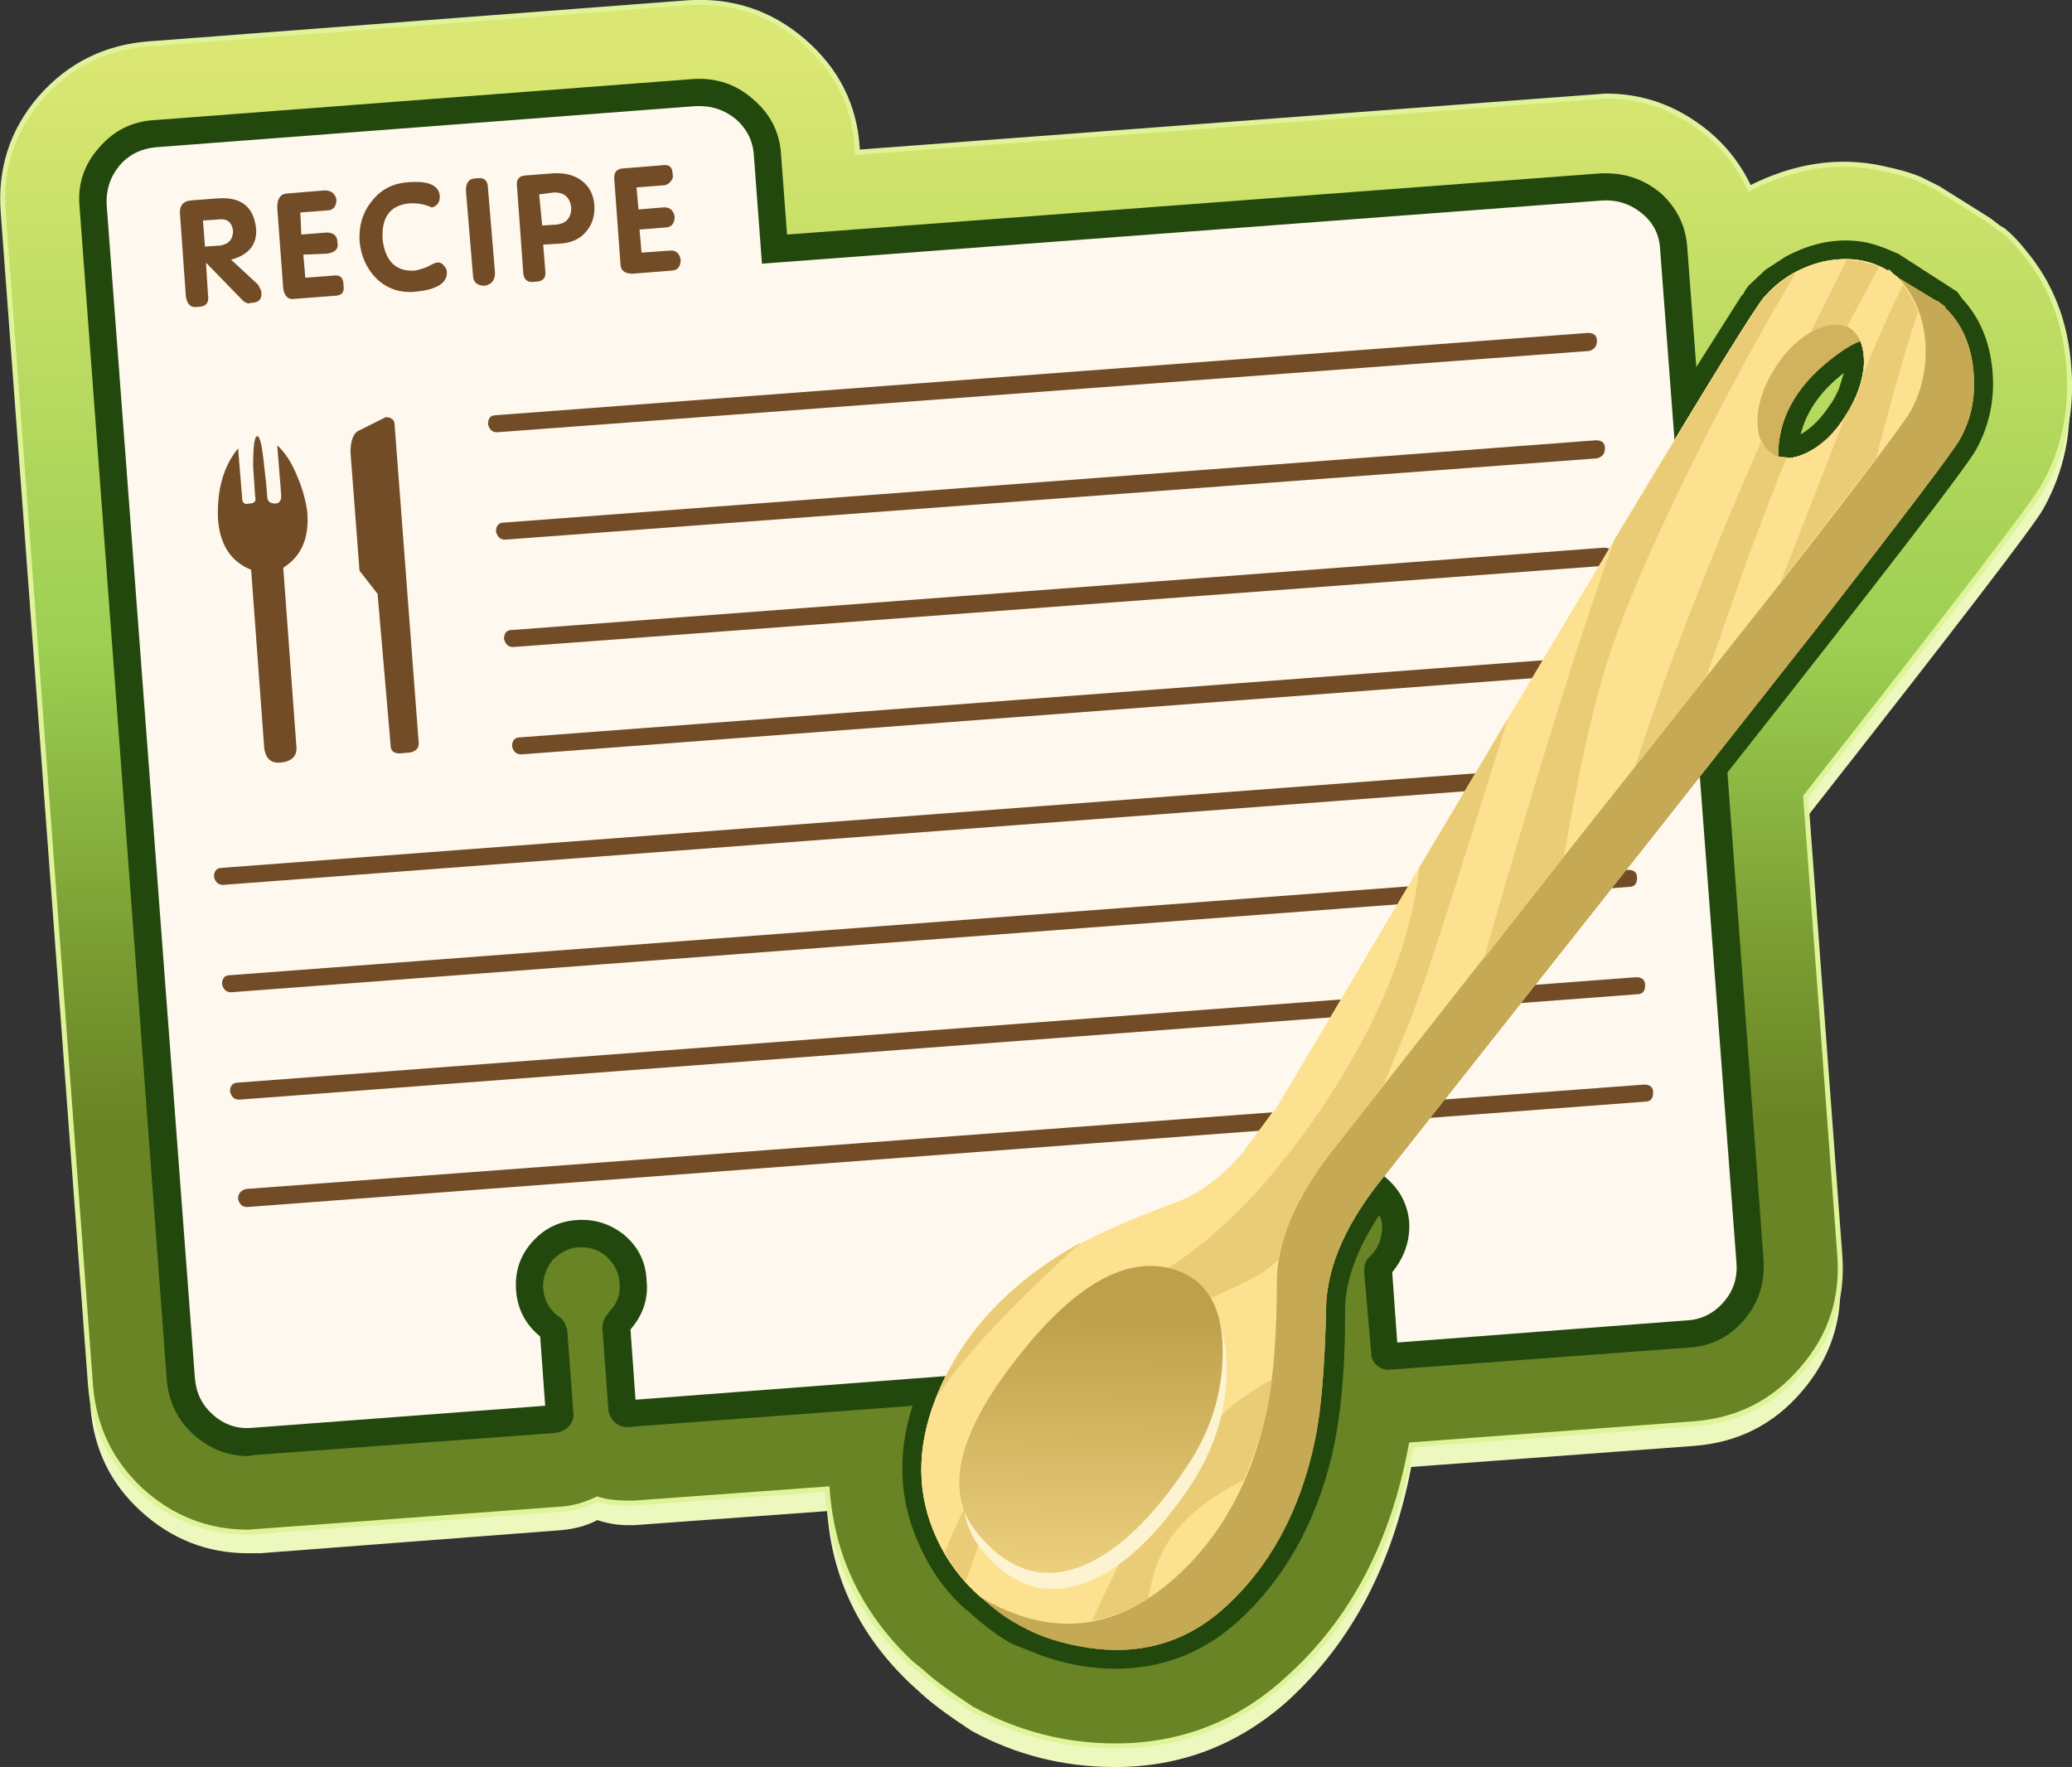 <?xml version='1.0' encoding='utf-8'?>
<svg xmlns="http://www.w3.org/2000/svg" xmlns:xlink="http://www.w3.org/1999/xlink" width="103.23" height="88.036" version="1.1" viewBox="0 0 103.23 88.036"><rect x="0" y="0" width="103.23" height="88.036" fill="#333333" stroke="none"/><defs><radialGradient id="m" cx="64.3" cy="-30.925" r="50.452" gradientTransform="matrix(1 0 0 -1 0 -61.85)" gradientUnits="userSpaceOnUse"><stop stop-color="#CCEFE7" stop-opacity="0" offset="0"/><stop stop-color="#C7EDDC" stop-opacity=".043" offset=".063"/><stop stop-color="#BAE9C1" stop-opacity=".169" offset=".169"/><stop stop-color="#A5E193" stop-opacity=".372" offset=".306"/><stop stop-color="#88D755" stop-opacity=".651" offset=".471"/><stop stop-color="#66C912" offset=".651"/></radialGradient><linearGradient id="j" x1="16161" x2="16221" y1="-58.467" y2="-58.467" gradientTransform="matrix(1.6549e-5 1 -1 -.001 .866 -16221)" gradientUnits="userSpaceOnUse"><stop stop-color="#E2B8B2" offset=".129"/><stop stop-color="#fff" offset=".925"/></linearGradient><linearGradient id="k" x1="-143.59" x2="-56.705" y1="89.662" y2="89.662" gradientTransform="matrix(1.1517e-5 -1 1 -.001 0 0)" gradientUnits="userSpaceOnUse"><stop stop-color="#698424" offset=".357"/><stop stop-color="#7B9E33" offset=".463"/><stop stop-color="#9DCF52" offset=".631"/><stop stop-color="#DAE772" offset=".965"/></linearGradient><linearGradient id="l" x1="117" x2="134.65" y1="-102.02" y2="-102.02" gradientTransform="matrix(-.078 .997 -1.002 -.019 -0 8.538e-5)" gradientUnits="userSpaceOnUse"><stop stop-color="#BFA04A" offset="0"/><stop stop-color="#FCE191" offset="1"/></linearGradient><linearGradient id="a" x1="193.11" x2="210.76" y1="-16807" y2="-16807" gradientTransform="matrix(-.078 -.997 1.002 -.019 16857 -179.21)" gradientUnits="userSpaceOnUse"><stop stop-color="#BFA04A" offset="0"/><stop stop-color="#FCE191" offset="1"/></linearGradient></defs>
<symbol id="h" transform="translate(-51.545 -52.704)" viewBox="-0.013 -69.264 52.449 69.292">
		<g fill-rule="evenodd">
			<path d="m48.2-4.3c-0.567 0.733-1.65 0.417-3.25-0.95-1.667-1.433-2.417-3.1-2.25-5 0.167-1.833-0.434-2.583-1.8-2.25-1.433 0.367-2.033 0.9-1.8 1.6 0.433 1.533 0.9 2.917 1.4 4.15 0.967 2.367 1.983 3.817 3.05 4.35s2.167 0.383 3.3-0.45c0.567-0.433 1.017-0.917 1.35-1.45z" fill="#d1b25d"/>
			<path d="m51-2.35v-0.05c0.8-0.767 1.267-1.8 1.4-3.1s-0.1-2.467-0.7-3.5c-0.367-0.633-2.717-3.733-7.05-9.3-5.8-7.367-10.233-12.983-13.3-16.85l-8.65-10.95c-1.7-2.2-2.55-4.283-2.55-6.25-0.066-2.867-0.25-5.017-0.55-6.45-0.733-3.534-2.25-6.333-4.55-8.4-1.9-1.7-4.167-2.35-6.8-1.95-1.3 0.2-2.417 0.566-3.35 1.1-1 0.533-1.917 1.3-2.75 2.3-1.667 1.933-2.1 4-1.3 6.2 1.1 2.966 3.517 5.583 7.25 7.85 2.1 1.267 4.417 2.317 6.95 3.15 1.133 0.433 2.25 1.283 3.35 2.55 0.934 1.267 1.45 1.967 1.55 2.1v-0.1l7.15 12.05c3.367 5.567 8.25 13.817 14.65 24.75-0.233-1.2-0.033-2.017 0.6-2.45 0.467-0.333 1.066-0.317 1.8 0.05s1.367 0.983 1.9 1.85c0.534 0.833 0.833 1.667 0.9 2.5 0.033 0.833-0.184 1.433-0.65 1.8-0.733 0.467-1.633 0.25-2.7-0.65l1.95 3.05c0.633 0.767 1.417 0.966 2.35 0.6 0.067-0.033 0.95-0.566 2.65-1.6h0.05l0.4-0.3z" fill="#c6a954"/>
			<path d="m48.6-0.85c0.8-0.8 1.267-1.85 1.4-3.15 0.1-1.267-0.133-2.433-0.7-3.5-0.367-0.667-2.716-3.767-7.05-9.3-5.833-7.367-10.283-12.983-13.35-16.85l-8.6-10.95c-1.7-2.2-2.566-4.283-2.6-6.25 0-2.7-0.167-4.85-0.5-6.45-0.733-3.5-2.25-6.284-4.55-8.35-3-2.7-6.233-3.033-9.7-1v0.05h-0.05c-0.933 0.833-1.65 1.8-2.15 2.9-1 2.167-1.017 4.483-0.05 6.95 1.133 2.9 3.2 5.283 6.2 7.15 1.3 0.8 3.2 1.667 5.7 2.6 1.167 0.4 2.3 1.233 3.4 2.5 0.933 1.267 1.45 1.967 1.55 2.1v-0.1l7.15 12.05c2.567 4.267 6.25 10.45 11.05 18.55 3.667 6.1 5.733 9.433 6.2 10 0.767 0.9 1.75 1.5 2.95 1.8 1.233 0.267 2.317 0.117 3.25-0.45l0.05 0.05 0.2-0.2 0.2-0.15zm-1.65-4.4c0.033 0.833-0.184 1.433-0.65 1.8-0.466 0.333-1.066 0.317-1.8-0.05-0.767-0.4-1.417-1.017-1.95-1.85-0.566-0.867-0.867-1.717-0.9-2.55s0.2-1.417 0.7-1.75c0.467-0.333 1.066-0.317 1.8 0.05s1.367 0.983 1.9 1.85c0.533 0.833 0.833 1.667 0.9 2.5z" fill="#fce191"/>
			<g fill="#eacc76">
				<path d="m41.85-9c0.133-0.3 0.3-0.517 0.5-0.65 0.167-0.133 0.417-0.2 0.75-0.2-0.533-1.3-1.184-2.983-1.95-5.05l-2.05-5.85-3.55-4.5c1.5 4.667 3.6 10.083 6.3 16.25z"/>
				<path d="m23-41.15-2.7-3.45c-1.4-1.867-2.233-3.6-2.5-5.2l-0.45-0.4c-0.434-0.4-2.333-1.316-5.7-2.75-2.933-1.2-4.867-2.6-5.8-4.2-1.133-1.967-2.35-4.867-3.65-8.7-0.333 0.333-0.684 0.817-1.05 1.45 1.067 2.567 2.35 4.967 3.85 7.2 2.067 3.1 4.2 5.25 6.4 6.45 2.9 1.567 5.717 4.35 8.45 8.35 2.867 4.233 4.517 8.267 4.95 12.1l4.4 7.4c-0.3-0.967-1.2-3.833-2.7-8.6-0.967-3.033-1.667-5.117-2.1-6.25l-1.4-3.4z"/>
				<path d="m8.5-67.8c1.433 3.133 2.667 5.466 3.7 7 1.566 2.333 3.316 4 5.25 5-0.233-1.733-0.7-3.4-1.4-5-2.2-1.1-3.617-2.434-4.25-4-0.233-0.6-0.4-1.233-0.5-1.9-0.9-0.567-1.833-0.933-2.8-1.1z"/>
				<path d="m41.95-1.9c0.5 0.533 1.033 0.95 1.6 1.25-1.833-3.067-3.683-6.5-5.55-10.3-1.767-3.633-3.017-6.566-3.75-8.8-0.733-2.2-1.483-5.533-2.25-10l-4-5.1c2.7 9.4 4.867 16.35 6.5 20.85 4.6 7.633 7.083 11.667 7.45 12.1z"/>
				<path d="m48.9-1.25c0.3-0.4 0.55-0.85 0.75-1.35-0.467-1.3-1.167-3.733-2.1-7.3l-4.75-6.15 3.2 8.2 0.05 0.1c0.467 0.667 0.75 1.333 0.85 2 0.667 1.667 1.333 3.167 2 4.5z"/>
				<path d="m0.7-56.75c1.3 3.233 3.7 5.817 7.2 7.75-3.567-3.233-5.967-5.817-7.2-7.75z"/>
				<path d="m44.3-3.6 1.8 3.6c0.633-0.067 1.167-0.183 1.6-0.35l-1.6-3c-0.5 0.2-1.1 0.117-1.8-0.25z"/>
			</g>
			<path d="m12.75-51.15c1.633-0.5 2.45-1.867 2.45-4.1 0-2.033-0.583-3.95-1.75-5.75-1.733-2.6-3.483-4.233-5.25-4.9-2.034-0.767-3.8-0.184-5.3 1.75-1.533 1.967-0.867 4.8 2 8.5 2.9 3.7 5.517 5.2 7.85 4.5z" fill="#fdf3d0"/>
			<path d="m12.55-50.3c1.633-0.5 2.45-1.867 2.45-4.1 0-2.067-0.6-3.983-1.8-5.75-1.733-2.6-3.483-4.25-5.25-4.95-1.967-0.767-3.717-0.183-5.25 1.75-1.567 2-0.9 4.85 2 8.55 2.867 3.7 5.483 5.2 7.85 4.5z" fill="url(#a)"/>
		</g>
</symbol>
<symbol id="i" transform="translate(-51.545 -52.704)" viewBox="-0.013 -69.264 52.449 69.292">
		<g fill-rule="evenodd">
			<path d="m48.2-4.3c-0.567 0.733-1.65 0.417-3.25-0.95-1.667-1.433-2.417-3.1-2.25-5 0.167-1.833-0.434-2.583-1.8-2.25-1.433 0.367-2.033 0.9-1.8 1.6 0.433 1.533 0.9 2.917 1.4 4.15 0.967 2.367 1.983 3.817 3.05 4.35s2.167 0.383 3.3-0.45c0.567-0.433 1.017-0.917 1.35-1.45z" fill="#d1b25d"/>
			<path d="m51-2.35v-0.05c0.8-0.767 1.267-1.8 1.4-3.1s-0.1-2.467-0.7-3.5c-0.367-0.633-2.717-3.733-7.05-9.3-5.8-7.367-10.233-12.983-13.3-16.85l-8.65-10.95c-1.7-2.2-2.55-4.283-2.55-6.25-0.066-2.867-0.25-5.017-0.55-6.45-0.733-3.534-2.25-6.333-4.55-8.4-1.9-1.7-4.167-2.35-6.8-1.95-1.3 0.2-2.417 0.566-3.35 1.1-1 0.533-1.917 1.3-2.75 2.3-1.667 1.933-2.1 4-1.3 6.2 1.1 2.966 3.517 5.583 7.25 7.85 2.1 1.267 4.417 2.317 6.95 3.15 1.133 0.433 2.25 1.283 3.35 2.55 0.934 1.267 1.45 1.967 1.55 2.1v-0.1l7.15 12.05c3.367 5.567 8.25 13.817 14.65 24.75-0.233-1.2-0.033-2.017 0.6-2.45 0.467-0.333 1.066-0.317 1.8 0.05s1.367 0.983 1.9 1.85c0.534 0.833 0.833 1.667 0.9 2.5 0.033 0.833-0.184 1.433-0.65 1.8-0.733 0.467-1.633 0.25-2.7-0.65l1.95 3.05c0.633 0.767 1.417 0.966 2.35 0.6 0.067-0.033 0.95-0.566 2.65-1.6h0.05l0.4-0.3z" fill="#c6a954"/>
			<path d="m48.6-0.85c0.8-0.8 1.267-1.85 1.4-3.15 0.1-1.267-0.133-2.433-0.7-3.5-0.367-0.667-2.716-3.767-7.05-9.3-5.833-7.367-10.283-12.983-13.35-16.85l-8.6-10.95c-1.7-2.2-2.566-4.283-2.6-6.25 0-2.7-0.167-4.85-0.5-6.45-0.733-3.5-2.25-6.284-4.55-8.35-3-2.7-6.233-3.033-9.7-1v0.05h-0.05c-0.933 0.833-1.65 1.8-2.15 2.9-1 2.167-1.017 4.483-0.05 6.95 1.133 2.9 3.2 5.283 6.2 7.15 1.3 0.8 3.2 1.667 5.7 2.6 1.167 0.4 2.3 1.233 3.4 2.5 0.933 1.267 1.45 1.967 1.55 2.1v-0.1l7.15 12.05c2.567 4.267 6.25 10.45 11.05 18.55 3.667 6.1 5.733 9.433 6.2 10 0.767 0.9 1.75 1.5 2.95 1.8 1.233 0.267 2.317 0.117 3.25-0.45l0.05 0.05 0.2-0.2 0.2-0.15zm-1.65-4.4c0.033 0.833-0.184 1.433-0.65 1.8-0.466 0.333-1.066 0.317-1.8-0.05-0.767-0.4-1.417-1.017-1.95-1.85-0.566-0.867-0.867-1.717-0.9-2.55s0.2-1.417 0.7-1.75c0.467-0.333 1.066-0.317 1.8 0.05s1.367 0.983 1.9 1.85c0.533 0.833 0.833 1.667 0.9 2.5z" fill="#fce191"/>
			<g fill="#eacc76">
				<path d="m41.85-9c0.133-0.3 0.3-0.517 0.5-0.65 0.167-0.133 0.417-0.2 0.75-0.2-0.533-1.3-1.184-2.983-1.95-5.05l-2.05-5.85-3.55-4.5c1.5 4.667 3.6 10.083 6.3 16.25z"/>
				<path d="m23-41.15-2.7-3.45c-1.4-1.867-2.233-3.6-2.5-5.2l-0.45-0.4c-0.434-0.4-2.333-1.316-5.7-2.75-2.933-1.2-4.867-2.6-5.8-4.2-1.133-1.967-2.35-4.867-3.65-8.7-0.333 0.333-0.684 0.817-1.05 1.45 1.067 2.567 2.35 4.967 3.85 7.2 2.067 3.1 4.2 5.25 6.4 6.45 2.9 1.567 5.717 4.35 8.45 8.35 2.867 4.233 4.517 8.267 4.95 12.1l4.4 7.4c-0.3-0.967-1.2-3.833-2.7-8.6-0.967-3.033-1.667-5.117-2.1-6.25l-1.4-3.4z"/>
				<path d="m8.5-67.8c1.433 3.133 2.667 5.466 3.7 7 1.566 2.333 3.316 4 5.25 5-0.233-1.733-0.7-3.4-1.4-5-2.2-1.1-3.617-2.434-4.25-4-0.233-0.6-0.4-1.233-0.5-1.9-0.9-0.567-1.833-0.933-2.8-1.1z"/>
				<path d="m41.95-1.9c0.5 0.533 1.033 0.95 1.6 1.25-1.833-3.067-3.683-6.5-5.55-10.3-1.767-3.633-3.017-6.566-3.75-8.8-0.733-2.2-1.483-5.533-2.25-10l-4-5.1c2.7 9.4 4.867 16.35 6.5 20.85 4.6 7.633 7.083 11.667 7.45 12.1z"/>
				<path d="m48.9-1.25c0.3-0.4 0.55-0.85 0.75-1.35-0.467-1.3-1.167-3.733-2.1-7.3l-4.75-6.15 3.2 8.2 0.05 0.1c0.467 0.667 0.75 1.333 0.85 2 0.667 1.667 1.333 3.167 2 4.5z"/>
				<path d="m0.7-56.75c1.3 3.233 3.7 5.817 7.2 7.75-3.567-3.233-5.967-5.817-7.2-7.75z"/>
				<path d="m44.3-3.6 1.8 3.6c0.633-0.067 1.167-0.183 1.6-0.35l-1.6-3c-0.5 0.2-1.1 0.117-1.8-0.25z"/>
			</g>
			<path d="m12.75-51.15c1.633-0.5 2.45-1.867 2.45-4.1 0-2.033-0.583-3.95-1.75-5.75-1.733-2.6-3.483-4.233-5.25-4.9-2.034-0.767-3.8-0.184-5.3 1.75-1.533 1.967-0.867 4.8 2 8.5 2.9 3.7 5.517 5.2 7.85 4.5z" fill="#fdf3d0"/>
			<path d="m12.55-50.3c1.633-0.5 2.45-1.867 2.45-4.1 0-2.067-0.6-3.983-1.8-5.75-1.733-2.6-3.483-4.25-5.25-4.95-1.967-0.767-3.717-0.183-5.25 1.75-1.567 2-0.9 4.85 2 8.55 2.867 3.7 5.483 5.2 7.85 4.5z" fill="url(#a)"/>
		</g>
</symbol>
<symbol transform="translate(-51.545 -52.704)" viewBox="0 -61.85 128.6 61.85">
		<path d="m128.05-0.25 0.55 0.25c-0.63-17.2-7.17-31.8-19.6-43.8-12.467-12.033-27.383-18.05-44.75-18.05-17.033 0-31.733 5.817-44.1 17.45-12.367 11.567-19.083 25.767-20.15 42.6 4.967-13 13.183-23.5 24.65-31.5 11.7-8.2 24.733-12.3 39.1-12.3 14.633 0 27.883 4.25 39.75 12.75 11.6 8.333 19.783 19.2 24.55 32.6z" fill="url(#m)" fill-rule="evenodd"/>
</symbol>
<symbol transform="translate(-51.545 -52.704)" viewBox="0 -66.434 119.2 66.434">
		<path d="m115.4-37.25c2.533-6.1 3.8-11.85 3.8-17.25 0-5.367-1.567-8.75-4.7-10.15-2.533-1.133-6.783-1.117-12.75 0.05-7.867 1.9-14.183 3.367-18.95 4.4-8.667 1.833-16.4 2.75-23.2 2.75-6.833 0-14.567-1-23.2-3-9.033-2.367-15.35-3.966-18.95-4.8-6-1.367-10.25-1.55-12.75-0.55-3.133 1.267-4.7 4.583-4.7 9.95 0 5.967 1.267 12.117 3.8 18.45 2.667 6.7 6.434 12.733 11.3 18.1 11.6 12.867 26.433 19.3 44.5 19.3 17.833 0 32.65-6.5 44.45-19.5 4.833-5.333 8.617-11.25 11.35-17.75z" fill="#fff" fill-rule="evenodd"/>
</symbol>
<symbol transform="translate(-51.545 -52.704)" viewBox="0 -60.45 119.2 60.45">
		<path d="m104.05-19.5c4.833-5.333 8.617-11.25 11.35-17.75 2.533-6.1 3.8-11.85 3.8-17.25 0-1.967-0.167-3.567-0.5-4.8-2 11.966-7.85 22.6-17.55 31.9-11.433 11-25.283 16.5-41.55 16.5-16.5 0-30.4-5.483-41.7-16.45-9.767-9.433-15.567-20.467-17.4-33.1-0.333 1.233-0.5 2.767-0.5 4.6 0 5.967 1.267 12.117 3.8 18.45 2.667 6.7 6.434 12.733 11.3 18.1 11.6 12.867 26.433 19.3 44.5 19.3 17.833 0 32.65-6.5 44.45-19.5z" fill="url(#j)" fill-rule="evenodd"/>
</symbol>
<g transform="translate(-51.545 -52.704)">
<g transform="translate(13.507 -3.81)"><path d="m137.15 68.6c0.267 0.167 0.416 0.283 0.449 0.35l0.25 0.15c0.434 0.333 0.784 0.7 1.051 1.1 1.3 1.566 2.033 3.433 2.199 5.6 0.2 2.167-0.216 4.184-1.25 6.05-0.433 0.8-4.383 5.95-11.85 15.45l1.7 22.8c0.166 2.167-0.467 4.084-1.9 5.75-1.399 1.634-3.184 2.534-5.35 2.7l-14.101 1.05c-0.933 4.867-2.983 8.75-6.149 11.65-2.467 2.2-5.334 3.3-8.601 3.3-2.566 0-4.949-0.6-7.149-1.8-1.167-0.767-2-1.384-2.5-1.85l-0.55-0.5c-2.533-2.4-3.917-5.267-4.15-8.601l-9.6 0.7h-0.351c-0.5 0-1-0.083-1.5-0.25-0.5 0.267-1.1 0.434-1.8 0.5l-15 1.15h-0.6c-2.033 0-3.816-0.7-5.35-2.101-1.5-1.366-2.333-3.083-2.5-5.149l-4.35-58.45c-0.167-2.167 0.45-4.067 1.85-5.7 1.434-1.667 3.233-2.583 5.4-2.75l26.9-2c2.167-0.167 4.066 0.467 5.7 1.9 1.667 1.4 2.567 3.184 2.7 5.35v0.2l37.3-2.8c1.566 0 3 0.434 4.3 1.3 1.267 0.833 2.217 1.933 2.851 3.3 2.133-1.133 4.333-1.483 6.6-1.05 0.634 0.133 1.267 0.333 1.9 0.6l3.449 2.05z" fill="#ecf8bd" fill-rule="evenodd"/><path d="m137.15 67.5 0.449 0.35 0.25 0.15c0.334 0.267 0.684 0.633 1.051 1.1 1.3 1.566 2.033 3.433 2.199 5.6 0.2 2.2-0.216 4.216-1.25 6.05-0.433 0.8-4.383 5.95-11.85 15.45l1.7 22.85c0.166 2.167-0.467 4.066-1.9 5.7-1.399 1.634-3.184 2.533-5.35 2.7l-14.101 1.05c-0.899 4.9-2.949 8.783-6.149 11.65-2.434 2.233-5.3 3.35-8.601 3.35-2.5 0-4.883-0.616-7.149-1.85-1.167-0.767-2-1.384-2.5-1.851l-0.55-0.45c-2.533-2.399-3.917-5.283-4.15-8.649l-9.6 0.7h-0.351c-0.6 0-1.1-0.067-1.5-0.2-0.633 0.3-1.233 0.467-1.8 0.5l-15.6 1.149c-2.033 0-3.816-0.699-5.35-2.1-1.5-1.4-2.333-3.134-2.5-5.2l-4.35-58.45c-0.167-2.167 0.45-4.067 1.85-5.7 1.434-1.633 3.233-2.533 5.4-2.7l26.9-2.05c2.167-0.133 4.066 0.5 5.7 1.9 1.667 1.434 2.567 3.217 2.7 5.35v0.2l37.3-2.8c1.566 0 3 0.434 4.3 1.3 1.267 0.833 2.217 1.933 2.851 3.3 2.233-1.133 4.434-1.466 6.6-1 0.8 0.167 1.434 0.35 1.9 0.55l0.899 0.45 2.55 1.6z" fill="url(#k)" fill-rule="evenodd"/><path d="m137.15 67.5-2.551-1.6-0.899-0.45c-0.467-0.2-1.101-0.384-1.9-0.55-2.166-0.466-4.366-0.133-6.6 1-0.634-1.367-1.584-2.466-2.851-3.3-1.3-0.867-2.733-1.3-4.3-1.3l-37.3 2.8v-0.2c-0.133-2.133-1.033-3.917-2.7-5.35-1.633-1.4-3.533-2.033-5.7-1.9l-26.9 2.05c-2.167 0.167-3.967 1.066-5.4 2.7-1.4 1.633-2.017 3.534-1.85 5.7l4.35 58.45c0.167 2.066 1 3.8 2.5 5.2 1.534 1.4 3.317 2.1 5.35 2.1l15.6-1.15c0.567-0.033 1.167-0.2 1.8-0.5 0.4 0.133 0.9 0.2 1.5 0.2h0.35l9.6-0.7c0.233 3.366 1.617 6.25 4.15 8.649l0.55 0.45c0.5 0.467 1.333 1.084 2.5 1.851 2.267 1.233 4.649 1.85 7.149 1.85 3.301 0 6.167-1.116 8.601-3.35 3.2-2.867 5.25-6.75 6.149-11.65l14.101-1.05c2.166-0.167 3.95-1.066 5.35-2.7 1.434-1.634 2.066-3.533 1.9-5.7l-1.7-22.85c7.467-9.5 11.417-14.65 11.85-15.45 1.034-1.833 1.45-3.85 1.25-6.05-0.166-2.167-0.899-4.034-2.199-5.6-0.367-0.467-0.717-0.833-1.051-1.1l-0.25-0.15-0.45-0.35z" fill="none" stroke="#dff39b" stroke-width=".25"/><path d="m129.2 76.7c0.1-0.1 0.25-0.367 0.45-0.8l0.25-0.8c-1.134 0.867-1.851 1.883-2.15 3.05 0.533-0.3 1.017-0.783 1.45-1.45zm-87.2-9.9c-0.1-1.1 0.217-2.066 0.95-2.9 0.733-0.867 1.65-1.333 2.75-1.4l26.9-2.05c1.133-0.067 2.117 0.267 2.95 1 0.867 0.733 1.333 1.65 1.4 2.75l0.3 4 40.55-3.05h0.25c1.066 0 2 0.35 2.8 1.05 0.767 0.733 1.184 1.616 1.25 2.65l0.45 5.95 2.25-3.55 0.101-0.1 0.1-0.2 0.15-0.2 0.85-0.8 1-0.65c1.366-0.733 2.717-0.966 4.05-0.7 0.434 0.1 0.867 0.25 1.3 0.45l0.25 0.1 2.95 1.9 0.25 0.35c0.867 0.934 1.367 2.117 1.5 3.55 0.134 1.4-0.133 2.716-0.8 3.95-0.5 0.9-4.634 6.267-12.4 16.1l1.801 24.3c0.066 1.134-0.25 2.117-0.95 2.95-0.733 0.866-1.65 1.333-2.75 1.4l-14.851 1.1c-0.267 0.033-0.5-0.033-0.699-0.2-0.2-0.166-0.301-0.383-0.301-0.649l-0.35-4.05c0-0.3 0.083-0.533 0.25-0.699l0.15-0.15c0.333-0.366 0.5-0.85 0.5-1.45-0.034-0.233-0.084-0.399-0.15-0.5-1.134 1.733-1.7 3.316-1.7 4.75v0.351c0 2.666-0.217 4.949-0.649 6.85-0.834 3.467-2.417 6.25-4.75 8.35-1.733 1.534-3.75 2.301-6.051 2.301-1.199 0-2.416-0.217-3.649-0.65-1.033-0.4-1.566-0.616-1.601-0.65-0.633-0.366-1.3-0.866-2-1.5l-0.05-0.05-0.2-0.149c-0.966-0.867-1.733-1.95-2.3-3.25-0.966-2.167-1.066-4.45-0.3-6.851l-14.1 1.05c-0.267 0.034-0.5-0.033-0.7-0.199-0.2-0.167-0.317-0.384-0.35-0.65l-0.3-4.05c0-0.3 0.083-0.533 0.25-0.7l0.1-0.15c0.4-0.399 0.567-0.883 0.5-1.449-0.033-0.467-0.233-0.884-0.6-1.25-0.367-0.334-0.8-0.5-1.3-0.5h-0.15c-0.467 0.033-0.9 0.25-1.3 0.649-0.333 0.467-0.483 0.934-0.45 1.4 0.033 0.533 0.267 0.983 0.7 1.35l0.15 0.101c0.167 0.133 0.283 0.35 0.35 0.649l0.3 4.05c0.033 0.267-0.033 0.5-0.2 0.7-0.2 0.2-0.433 0.316-0.7 0.351l-15 1.1-0.3 0.05c-1.033 0-1.95-0.366-2.75-1.1-0.767-0.7-1.2-1.584-1.3-2.65l-4.35-58.5z" fill="#22480e" fill-rule="evenodd"/><path d="m43.35 66.7c-0.033-0.733 0.183-1.384 0.65-1.95 0.467-0.533 1.067-0.833 1.8-0.9l26.9-2.05c0.767-0.033 1.433 0.184 2 0.65 0.566 0.5 0.867 1.116 0.9 1.85l0.4 5.35 41.9-3.15c0.733-0.033 1.383 0.184 1.949 0.65 0.567 0.467 0.867 1.067 0.9 1.8l3.8 50.45c0.066 0.767-0.149 1.433-0.649 2-0.5 0.566-1.117 0.866-1.851 0.899l-14.399 1.101-0.25-3.5c0.6-0.733 0.883-1.551 0.85-2.45-0.066-0.9-0.45-1.65-1.15-2.25-0.666-0.566-1.449-0.816-2.35-0.75s-1.65 0.45-2.25 1.149c-0.566 0.667-0.833 1.45-0.8 2.351 0.1 0.934 0.5 1.7 1.2 2.3l0.25 3.45-33.45 2.55-0.25-3.5c0.633-0.733 0.9-1.55 0.8-2.45-0.033-0.899-0.4-1.649-1.1-2.25-0.7-0.566-1.5-0.816-2.4-0.75s-1.65 0.45-2.25 1.15c-0.567 0.666-0.817 1.45-0.75 2.35 0.067 0.934 0.467 1.7 1.2 2.3l0.25 3.45-14.6 1.101c-0.733 0.066-1.383-0.15-1.95-0.65-0.533-0.467-0.833-1.066-0.9-1.8l-4.4-58.5z" fill="#fef8ee" fill-rule="evenodd"/><path d="m50.1 81.3c0 0.267 0.117 0.367 0.35 0.3 0.267 0 0.367-0.117 0.3-0.35-0.033-0.5-0.067-1-0.1-1.5 0-1 0.067-1.5 0.2-1.5 0.133-0.033 0.25 0.467 0.35 1.5 0.066 0.5 0.117 1 0.15 1.5 0 0.233 0.133 0.35 0.4 0.35 0.2 0 0.3-0.133 0.3-0.4l-0.2-2.5c0.4 0.366 0.733 0.883 1 1.55 0.267 0.633 0.433 1.233 0.5 1.8 0.1 1.267-0.3 2.184-1.2 2.75l0.65 8.851c0.067 0.5-0.183 0.783-0.75 0.85-0.5 0.066-0.783-0.184-0.85-0.75l-0.65-8.85c-1-0.4-1.55-1.233-1.65-2.5-0.066-1.466 0.267-2.65 1-3.55l0.2 2.449z" fill="#724c26" fill-rule="evenodd"/><path d="m57.25 77.3c0.3 0 0.45 0.134 0.45 0.4l1.2 15.85c0 0.233-0.133 0.384-0.4 0.45l-0.55 0.05c-0.3 0-0.45-0.133-0.45-0.399l-0.65-7.551-0.9-1.149-0.45-5.9c0-0.533 0.117-0.883 0.35-1.05l1.4-0.701z" fill="#724c26" fill-rule="evenodd"/><path d="m48.15 67.5 0.1 1.3l0.75-0.05c0.433-0.066 0.65-0.316 0.65-0.75-0.066-0.434-0.316-0.617-0.75-0.55l-0.75 0.05zm0.7-1.1c1.2-0.1 1.85 0.417 1.95 1.55 0.034 0.767-0.383 1.267-1.25 1.5l1.35 1.25 0.15 0.3c0.067 0.4-0.1 0.6-0.5 0.6-0.133 0.066-0.283 0.017-0.45-0.15l-1.8-1.85 0.1 1.6c0.067 0.4-0.1 0.6-0.5 0.6-0.333 0.067-0.533-0.1-0.6-0.5l-0.3-4.2c0-0.367 0.183-0.567 0.55-0.6l1.3-0.1z" fill="#724c26" fill-rule="evenodd"/><path d="m53.15 69.2 0.1 1.15 1.35-0.1c0.367-0.066 0.55 0.083 0.55 0.45 0.067 0.366-0.083 0.55-0.45 0.55l-1.95 0.15c-0.333 0.067-0.533-0.1-0.6-0.5l-0.3-4.05c0-0.467 0.183-0.7 0.55-0.7l1.8-0.15c0.333 0 0.533 0.15 0.6 0.45 0 0.366-0.167 0.55-0.5 0.55l-1.3 0.1 0.05 1.1 1.25-0.1c0.367 0 0.55 0.167 0.55 0.5 0.066 0.3-0.1 0.483-0.5 0.55l-1.2 0.05z" fill="#724c26" fill-rule="evenodd"/><path d="m58.3 65.6c1.067-0.1 1.617 0.133 1.65 0.7 0 0.3-0.133 0.483-0.4 0.55-0.367-0.167-0.75-0.233-1.15-0.2-0.933 0.1-1.367 0.7-1.3 1.8 0.133 1.066 0.65 1.583 1.55 1.55 0.233-0.033 0.467-0.1 0.7-0.2 0.233-0.133 0.383-0.2 0.45-0.2 0.133-0.034 0.25 0.017 0.35 0.15 0.1 0.1 0.15 0.2 0.15 0.3 0.034 0.567-0.5 0.9-1.6 1-0.733 0.067-1.367-0.15-1.9-0.65-0.5-0.5-0.783-1.133-0.85-1.9-0.034-0.767 0.167-1.417 0.6-1.95 0.433-0.567 1.017-0.883 1.75-0.95z" fill="#724c26" fill-rule="evenodd"/><path d="m62.35 65.9 0.35 4.2c0 0.367-0.167 0.583-0.5 0.65-0.4 0-0.6-0.184-0.6-0.55l-0.35-4.2c0-0.4 0.167-0.6 0.5-0.6 0.4-0.067 0.6 0.1 0.6 0.5z" fill="#724c26" fill-rule="evenodd"/><path d="m64.3 65.25 1.3-0.1c0.566-0.033 1.033 0.083 1.4 0.35 0.4 0.3 0.617 0.717 0.65 1.25s-0.117 0.983-0.45 1.35c-0.3 0.333-0.717 0.517-1.25 0.55l-0.85 0.05 0.1 1.25c0.066 0.4-0.1 0.6-0.5 0.6-0.4 0.067-0.6-0.116-0.6-0.55l-0.3-4.15c-0.067-0.4 0.1-0.6 0.5-0.6zm0.6 0.95 0.15 1.55 0.75-0.05c0.467-0.067 0.7-0.35 0.7-0.85-0.067-0.5-0.35-0.75-0.85-0.75l-0.75 0.1z" fill="#724c26" fill-rule="evenodd"/><path d="m68.65 65.55c-0.066-0.433 0.1-0.65 0.5-0.65l1.85-0.15c0.367-0.066 0.55 0.083 0.55 0.45 0.034 0.133 0 0.25-0.1 0.35-0.1 0.134-0.233 0.2-0.4 0.2l-1.3 0.1 0.1 1.1 1.2-0.1c0.333-0.034 0.534 0.117 0.6 0.45 0 0.367-0.167 0.55-0.5 0.55l-1.25 0.1 0.1 1.15 1.4-0.1c0.3-0.033 0.483 0.117 0.55 0.45 0 0.366-0.167 0.55-0.5 0.55l-1.9 0.15c-0.4 0-0.6-0.167-0.6-0.5l-0.3-4.1z" fill="#724c26" fill-rule="evenodd"/><path d="m117.2 74-54.4 4.05c-0.233 0-0.383-0.133-0.45-0.4 0-0.3 0.133-0.45 0.4-0.45l54.4-4.1c0.3 0 0.449 0.133 0.449 0.4s-0.132 0.434-0.399 0.5z" fill="#724c26" fill-rule="evenodd"/><path d="m117.6 79.35-54.4 4.05c-0.233 0-0.383-0.133-0.45-0.4 0-0.3 0.133-0.45 0.4-0.45l54.4-4.1c0.3 0 0.45 0.133 0.45 0.4s-0.134 0.433-0.4 0.5z" fill="#724c26" fill-rule="evenodd"/><path d="m118 84.7-54.4 4.05c-0.233 0-0.383-0.134-0.45-0.4 0-0.3 0.133-0.449 0.4-0.449l54.4-4.101c0.3 0 0.45 0.134 0.45 0.4s-0.133 0.433-0.4 0.5z" fill="#724c26" fill-rule="evenodd"/><path d="m118.4 90-54.4 4.1c-0.233 0-0.383-0.133-0.45-0.399 0-0.3 0.133-0.45 0.4-0.45l54.399-4.1c0.301 0 0.45 0.133 0.45 0.399 1e-3 0.3-0.132 0.45-0.399 0.45z" fill="#724c26" fill-rule="evenodd"/><path d="m118.8 95.35-69.65 5.25c-0.233 0-0.383-0.133-0.45-0.399 0-0.3 0.133-0.45 0.4-0.45l69.65-5.25c0.3 0 0.45 0.133 0.45 0.4 0 0.299-0.134 0.449-0.4 0.449z" fill="#724c26" fill-rule="evenodd"/><path d="m119.2 100.7-69.65 5.25c-0.233 0-0.383-0.134-0.45-0.4 0-0.3 0.133-0.45 0.4-0.45l69.65-5.25c0.3 0 0.449 0.134 0.449 0.4 1e-3 0.3-0.132 0.45-0.399 0.45z" fill="#724c26" fill-rule="evenodd"/><path d="m119.6 106.05-69.65 5.25c-0.233 0-0.383-0.133-0.45-0.399 0-0.301 0.133-0.45 0.4-0.45l69.65-5.25c0.3 0 0.45 0.133 0.45 0.399 0 0.3-0.134 0.45-0.4 0.45z" fill="#724c26" fill-rule="evenodd"/><path d="m120 111.4-69.65 5.25c-0.233 0-0.383-0.134-0.45-0.4 0-0.267 0.133-0.434 0.4-0.5l69.65-5.2c0.3 0 0.45 0.134 0.45 0.4 0 0.3-0.133 0.45-0.4 0.45z" fill="#724c26" fill-rule="evenodd"/><g fill-rule="evenodd"><path d="m132.15 73.75c-0.567-0.733-1.65-0.417-3.25 0.95-1.667 1.433-2.417 3.1-2.25 5 0.166 1.833-0.434 2.583-1.801 2.25-1.433-0.367-2.033-0.9-1.8-1.6 0.434-1.534 0.9-2.917 1.4-4.15 0.967-2.367 1.983-3.817 3.05-4.35 1.066-0.534 2.167-0.383 3.3 0.45 0.567 0.433 1.017 0.917 1.351 1.45z" fill="#d1b25d"/><path d="m134.55 71.5 0.4 0.3v0.05c0.8 0.767 1.267 1.8 1.399 3.1 0.134 1.3-0.1 2.466-0.699 3.5-0.367 0.633-2.717 3.733-7.051 9.3-2.566 3.267-7 8.883-13.3 16.85l-8.649 10.95c-1.7 2.2-2.551 4.283-2.551 6.25-0.066 2.867-0.25 5.017-0.55 6.45-0.733 3.533-2.25 6.333-4.55 8.4-1.9 1.699-4.167 2.35-6.8 1.949l-3.351-1.1c-1-0.533-1.916-1.3-2.75-2.3-1.667-1.934-2.1-4-1.3-6.2 1.101-2.967 3.517-5.583 7.25-7.85 2.101-1.267 4.417-2.317 6.95-3.15 1.134-0.434 2.25-1.283 3.35-2.55 0.934-1.267 1.45-1.967 1.551-2.101v0.101l7.149-12.05c7.267-12.301 12.15-20.55 14.65-24.75-0.233 1.2-0.033 2.017 0.6 2.45 0.467 0.333 1.066 0.316 1.8-0.05 0.733-0.366 1.367-0.983 1.9-1.85 0.533-0.833 0.833-1.667 0.9-2.5 0.033-0.833-0.184-1.434-0.65-1.8-0.733-0.466-1.634-0.25-2.7 0.65l1.95-3.05c0.634-0.767 1.417-0.967 2.35-0.6 0.067 0.034 0.95 0.567 2.65 1.6h0.052z" fill="#c6a954"/><path d="m128.45 72.95c-0.767 0.4-1.417 1.017-1.95 1.85-0.566 0.867-0.866 1.717-0.9 2.55-0.033 0.833 0.2 1.417 0.7 1.75 0.467 0.333 1.066 0.316 1.8-0.05 0.733-0.366 1.367-0.983 1.9-1.85 0.533-0.833 0.833-1.667 0.9-2.5 0.033-0.833-0.184-1.434-0.65-1.8-0.467-0.334-1.066-0.317-1.8 0.05zm3.65-2.95 0.051-0.05 0.199 0.2 0.2 0.15c0.8 0.8 1.267 1.85 1.4 3.15 0.1 1.267-0.134 2.433-0.7 3.5-0.366 0.667-2.717 3.767-7.05 9.3-2.566 3.267-7.017 8.883-13.351 16.85l-8.6 10.95c-1.7 2.2-2.566 4.283-2.6 6.25 0 2.7-0.167 4.851-0.5 6.45-0.733 3.5-2.25 6.283-4.551 8.35-3 2.7-6.233 3.034-9.699 1v-0.05h-0.05c-0.933-0.833-1.649-1.8-2.149-2.899-1-2.167-1.017-4.483-0.05-6.95 1.133-2.9 3.2-5.283 6.2-7.15 1.301-0.8 3.2-1.666 5.7-2.6 1.167-0.4 2.3-1.233 3.4-2.5 0.934-1.267 1.45-1.967 1.55-2.101v0.101l7.15-12.05c5.233-8.801 8.916-14.984 11.05-18.55 3.666-6.1 5.733-9.434 6.2-10 0.767-0.9 1.75-1.5 2.949-1.8 1.233-0.268 2.317-0.117 3.25 0.449z" fill="#fce191"/><g fill="#eacc76"><path d="m125.8 78.45c0.134 0.3 0.3 0.517 0.5 0.65 0.167 0.133 0.417 0.2 0.75 0.2-0.533 1.3-1.184 2.983-1.95 5.05l-2.05 5.85-3.55 4.5c1.5-4.667 3.6-10.083 6.3-16.25z"/><path d="m106.95 110.6-2.7 3.45c-1.4 1.867-2.233 3.601-2.5 5.2l-0.45 0.4c-0.434 0.399-2.333 1.316-5.7 2.75-2.933 1.199-4.866 2.6-5.8 4.199-1.133 1.967-2.35 4.867-3.649 8.7-0.334-0.333-0.684-0.816-1.051-1.45 1.067-2.566 2.351-4.966 3.851-7.199 2.066-3.101 4.2-5.25 6.399-6.45 2.9-1.566 5.717-4.351 8.45-8.351 2.867-4.233 4.517-8.267 4.95-12.1l4.4-7.4c-0.301 0.967-1.2 3.834-2.7 8.601-0.967 3.033-1.667 5.116-2.101 6.25l-1.399 3.4z"/><path d="m96.15 130.25c1.566-2.333 3.316-4 5.25-5-0.233 1.733-0.7 3.4-1.4 5-2.2 1.1-3.616 2.434-4.25 4-0.233 0.6-0.4 1.233-0.5 1.9-0.9 0.566-1.833 0.933-2.8 1.1 1.434-3.134 2.666-5.467 3.7-7z"/><path d="m115.95 99.2-4 5.1c2.7-9.399 4.866-16.35 6.5-20.85 4.6-7.634 7.083-11.667 7.45-12.1 0.5-0.534 1.033-0.95 1.6-1.25-1.833 3.066-3.684 6.5-5.55 10.3-1.767 3.633-3.017 6.567-3.75 8.8-0.733 2.2-1.483 5.533-2.25 10z"/><path d="m132.85 70.7c0.301 0.4 0.551 0.85 0.75 1.35-0.466 1.3-1.166 3.733-2.1 7.3l-4.75 6.15 3.2-8.2 0.05-0.1c0.467-0.667 0.75-1.333 0.85-2 0.667-1.667 1.334-3.167 2-4.5z"/><path d="m84.65 126.2c1.3-3.233 3.7-5.816 7.2-7.75-3.567 3.234-5.966 5.817-7.2 7.75z"/><path d="m131.65 69.8-1.601 3c-0.5-0.2-1.1-0.116-1.8 0.25l1.8-3.6c0.635 0.067 1.168 0.183 1.601 0.35z"/></g><path d="m92.15 135.35c-2.034 0.767-3.801 0.184-5.301-1.75-1.533-1.966-0.866-4.8 2-8.5 2.9-3.699 5.517-5.199 7.851-4.5 1.633 0.5 2.45 1.867 2.45 4.101 0 2.033-0.584 3.95-1.75 5.75-1.733 2.599-3.483 4.233-5.25 4.899z" fill="#fdf3d0"/><path d="m91.9 134.55c-1.967 0.767-3.717 0.184-5.25-1.75-1.567-2-0.9-4.85 2-8.55 2.866-3.7 5.483-5.2 7.85-4.5 1.634 0.5 2.45 1.866 2.45 4.1 0 2.067-0.601 3.983-1.8 5.75-1.733 2.6-3.483 4.25-5.25 4.95z" fill="url(#l)"/></g><use transform="matrix(1 0 0 -1 135.5 16.746)" x="-0.013" y="-69.264" width="52.449" height="69.292" enable-background="new" xlink:href="#i"/><use transform="matrix(1 0 0 -1 135.5 16.746)" x="-0.013" y="-69.264" width="52.449" height="69.292" enable-background="new" xlink:href="#h"/></g></g>
</svg>
